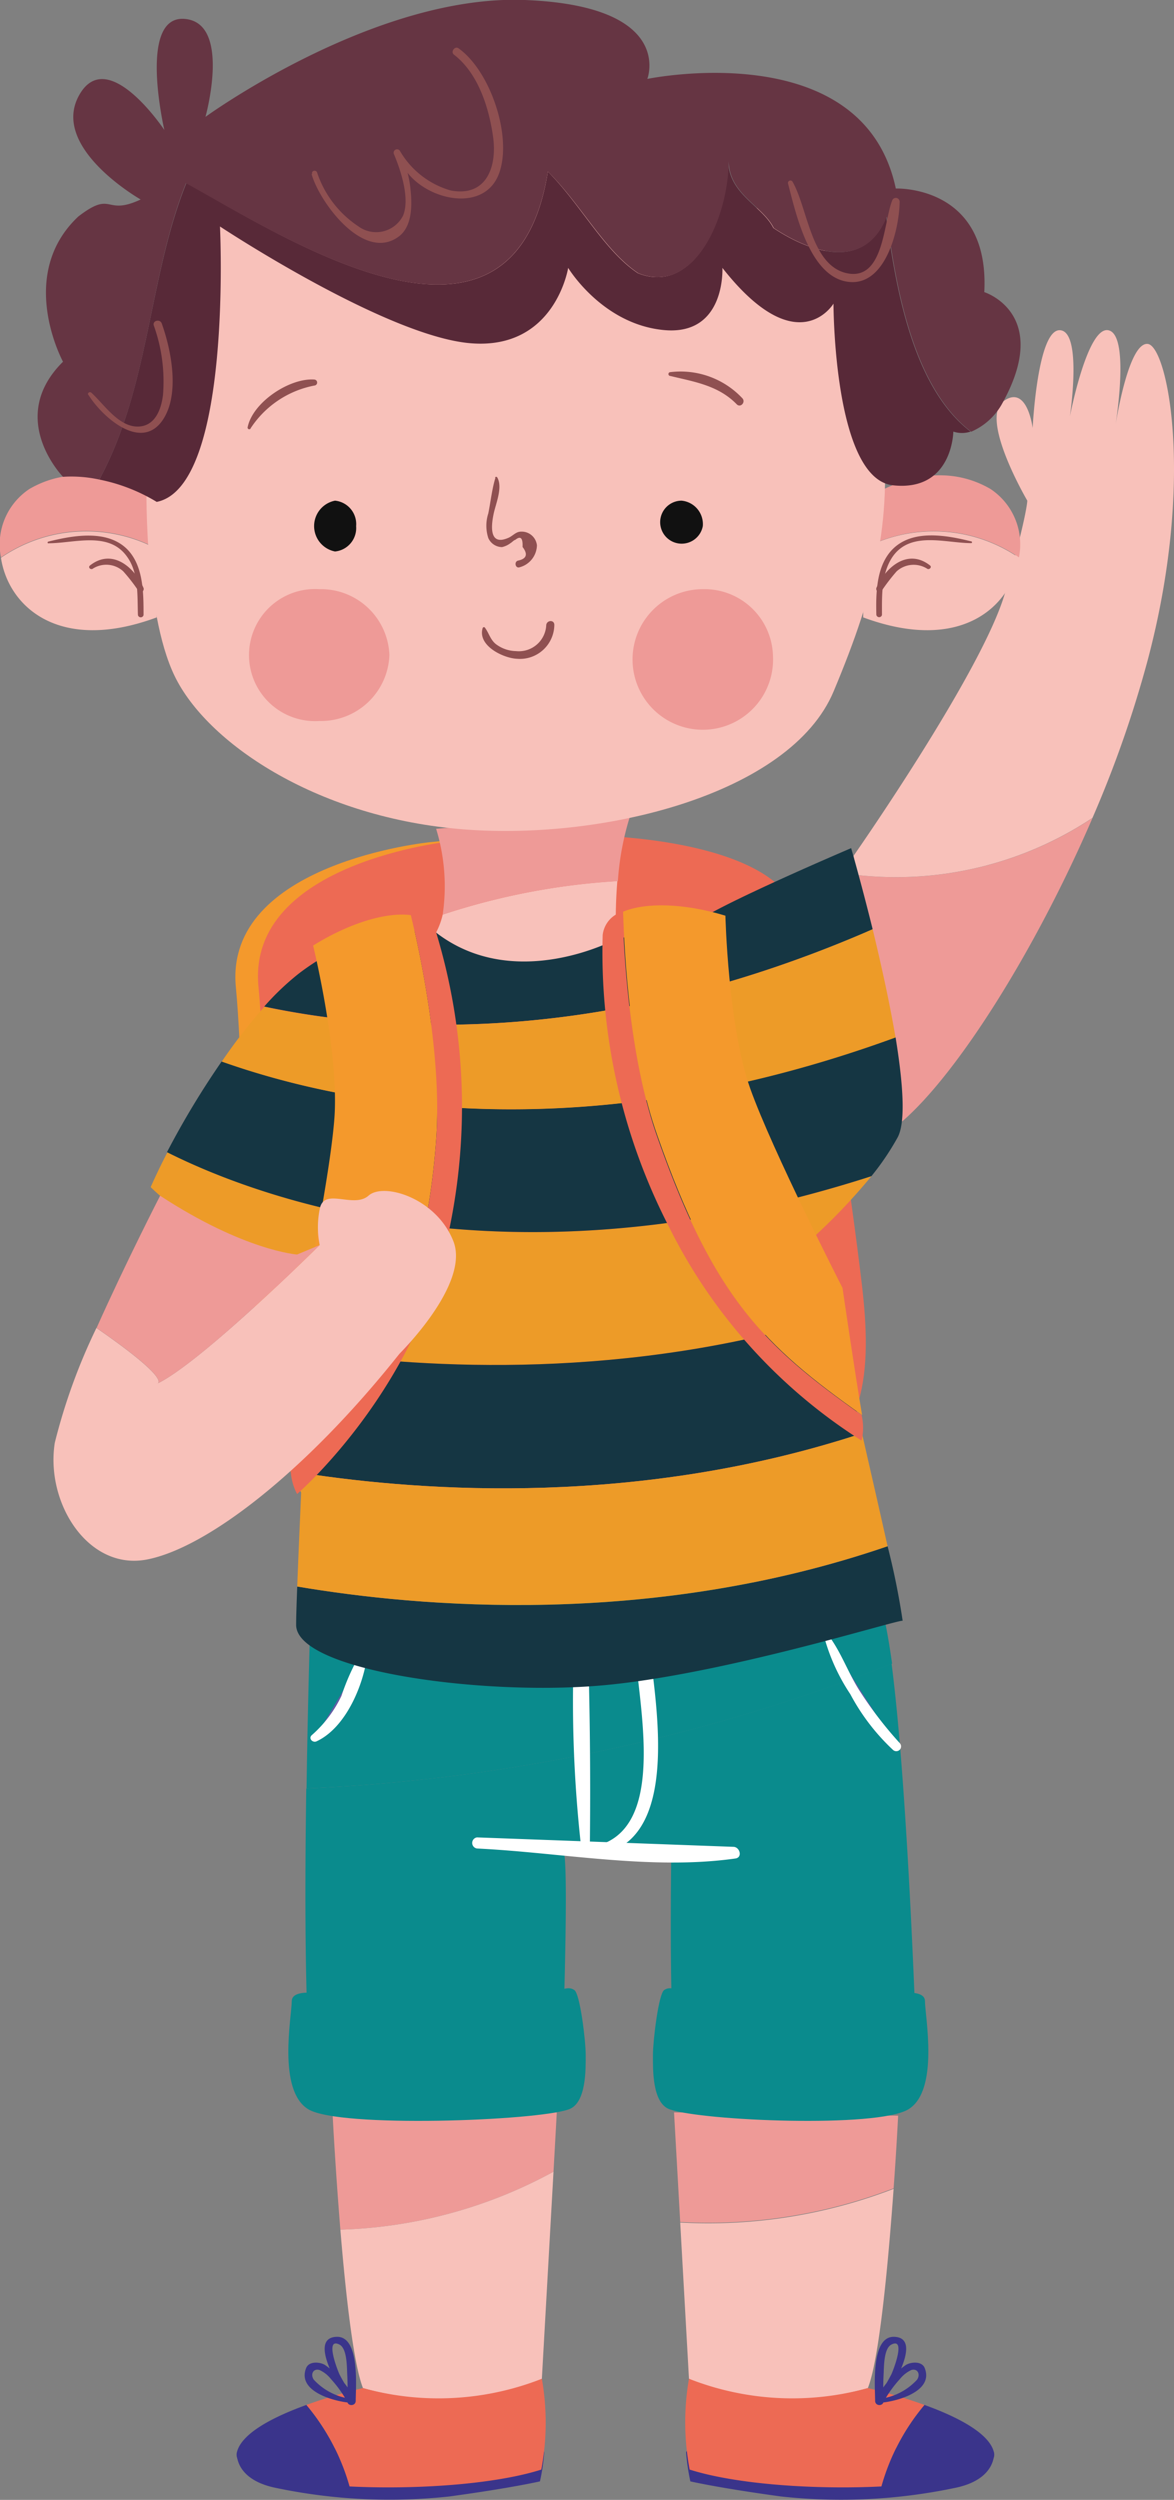 <svg xmlns="http://www.w3.org/2000/svg" viewBox="0 0 85.71 182.45"><rect x="0" y="0" width="85.71" height="182.45" fill="#808080" stroke="none"/><defs><style>.cls-1{fill:#f4992c;}.cls-2{fill:#ed6a54;}.cls-3{fill:#f8c1ba;}.cls-4{fill:#ee9a97;}.cls-5{fill:#3a348b;}.cls-6{fill:#8f5051;}.cls-7{fill:#111;}.cls-8{fill:#582938;}.cls-9{fill:#663543;}.cls-10{fill:#0a8b8d;}.cls-11{fill:#635ca5;}.cls-12{fill:#fff;}.cls-13{fill:#ed9b28;}.cls-14{fill:#153643;}</style></defs><title>Menino</title><g id="Camada_2" data-name="Camada 2"><g id="Camada_1-2" data-name="Camada 1"><path class="cls-1" d="M31.35,61.47s-15,1.5-14.13,10.58.1,29.7,5,37.25c2,3.14,26.7.51,33.15-1.43s6.62-7.94,5.9-14.1S58.52,73,56.35,66.42C55,62.2,44.69,60,31.35,61.47Z"/><path class="cls-2" d="M33,61.39S18,62.89,18.87,72s.1,29.71,5,37.25c2,3.15,26.7.52,33.15-1.42s6.62-8,5.9-14.1S60.17,72.94,58,66.34C56.61,62.11,46.34,59.89,33,61.39Z"/><path class="cls-3" d="M49.66,162.21l.64,11.4c5.43,3.09,13.06.68,13.06.68.86-2.15,1.51-9.43,1.88-14.54A37.61,37.61,0,0,1,49.66,162.21Z"/><path class="cls-4" d="M49.21,154.17l.45,8a37.61,37.61,0,0,0,15.58-2.46c.22-3,.33-5.3.33-5.3Z"/><path class="cls-5" d="M72.57,179s.2,1.88-2.68,2.54A40.42,40.42,0,0,1,57,182.2c-4.54-.62-6.6-1.1-6.6-1.1a16,16,0,0,1-.31-2.1C50,177.74,72.57,179,72.57,179Z"/><path class="cls-5" d="M72.57,179c.3,1.38-3.49,2.23-8.22,2.47a15.84,15.84,0,0,1,3.14-5.95C69.79,176.35,72.25,177.56,72.57,179Z"/><path class="cls-2" d="M50.3,173.61a20.61,20.61,0,0,0,13.06.68,37.5,37.5,0,0,1,4.13,1.23,15.84,15.84,0,0,0-3.14,5.95c-4.8.24-10.57-.14-14-1.23A18.54,18.54,0,0,1,50.3,173.61Z"/><path class="cls-5" d="M64.2,175.08a4.44,4.44,0,0,0,2.75-1.4c.26-.37.06-.84-.41-.71a2.33,2.33,0,0,0-.84.66,8.76,8.76,0,0,0-1.23,1.73l-.46-.27c.37-.59.74-1.17,1.06-1.79.11-.22,1.12-2.76,0-2.18-.56.3-.53,1.65-.56,2.17a18,18,0,0,0,0,1.94c0,.4-.61.4-.62,0,0-1-.33-4.76,1.41-4.68,2.19.1-.46,4.13-.87,4.81a.27.27,0,0,1-.46-.27,6.87,6.87,0,0,1,2.17-2.49c.4-.23,1.17-.28,1.37.23.7,1.75-2.17,2.47-3.31,2.54-.17,0-.2-.25,0-.29Z"/><path class="cls-4" d="M40.65,154.17l-16.36.28s.2,3.89.56,8.28a34.6,34.6,0,0,0,15.56-4.23Z"/><path class="cls-3" d="M24.85,162.73c.38,4.63.95,9.8,1.65,11.56,0,0,7.63,2.41,13.06-.68l.85-15.11A34.6,34.6,0,0,1,24.85,162.73Z"/><path class="cls-5" d="M17.29,179s-.2,1.88,2.68,2.54a40.42,40.42,0,0,0,12.85.66c4.54-.62,6.6-1.1,6.6-1.1a14.17,14.17,0,0,0,.31-2.1C39.84,177.74,17.29,179,17.29,179Z"/><path class="cls-5" d="M17.29,179c-.3,1.38,3.49,2.23,8.23,2.47a16,16,0,0,0-3.15-5.95C20.07,176.35,17.61,177.56,17.29,179Z"/><path class="cls-2" d="M39.56,173.61a20.61,20.61,0,0,1-13.06.68,37.5,37.5,0,0,0-4.13,1.23,16,16,0,0,1,3.15,5.95c4.79.24,10.57-.14,14-1.23A18.54,18.54,0,0,0,39.56,173.61Z"/><path class="cls-5" d="M25.66,175.08a4.46,4.46,0,0,1-2.75-1.4c-.26-.37-.06-.84.41-.71a2.25,2.25,0,0,1,.84.66,8.76,8.76,0,0,1,1.23,1.73l.46-.27c-.36-.59-.74-1.17-1.06-1.79-.11-.22-1.12-2.76,0-2.18.56.3.53,1.65.56,2.17a18,18,0,0,1,0,1.94c0,.4.61.4.62,0,0-1,.33-4.76-1.41-4.68-2.19.1.46,4.13.87,4.81a.27.27,0,0,0,.46-.27,6.78,6.78,0,0,0-2.17-2.49c-.39-.23-1.17-.28-1.37.23-.7,1.75,2.17,2.47,3.31,2.54.17,0,.2-.25,0-.29Z"/><path class="cls-3" d="M81.43,31.09c0,.07,0,.12,0,.12S81.42,31.16,81.43,31.09Z"/><path class="cls-4" d="M62.56,63.86l3.29,18c4.07-3.51,9.74-12.49,13.91-22.16A25.94,25.94,0,0,1,62.56,63.86Z"/><path class="cls-3" d="M83.78,25.1c-1.33-.1-2.22,5.16-2.35,6,0,.07,0,.12,0,.12s0-.05,0-.12c.14-.88,1-6.74-.53-7s-2.79,6.29-2.79,6.29.93-6.19-.72-6.29-2,7.14-2,7.14S75,28,73.25,29.29,75,36.54,75,36.54s0,1-1.62,6.71S62.31,62.47,62.31,62.47l.25,1.39a25.94,25.94,0,0,0,17.2-4.17,82.68,82.68,0,0,0,4-11.4C87.29,35.1,85.23,25.2,83.78,25.1Z"/><path class="cls-3" d="M.07,40.71c.53,3.53,4.21,7,11.37,4.35v-5A11,11,0,0,0,.07,40.71Z"/><path class="cls-4" d="M2.16,35.68a4.85,4.85,0,0,0-2.09,5,11,11,0,0,1,11.37-.65V36.61S6.8,33,2.16,35.68Z"/><path class="cls-6" d="M3.54,39.65c1.9,0,4.42-.91,5.75,1,.85,1.19.73,2.85.78,4.24a.21.21,0,0,0,.41,0c0-1.59,0-3.59-1.19-4.8-1.48-1.48-4-1-5.77-.56a.07.07,0,0,0,0,.13Z"/><path class="cls-6" d="M6.75,41.52A1.83,1.83,0,0,1,9,41.7a13.23,13.23,0,0,1,1.13,1.46c.17.2.44-.06.34-.27-.7-1.56-2.31-2.87-3.9-1.62-.15.12,0,.32.19.25Z"/><path class="cls-3" d="M74.39,40.71c-.53,3.53-4.21,7-11.37,4.35v-5A11,11,0,0,1,74.39,40.71Z"/><path class="cls-4" d="M72.3,35.68a4.85,4.85,0,0,1,2.09,5A11,11,0,0,0,63,40.06V36.61S67.66,33,72.3,35.68Z"/><path class="cls-6" d="M70.94,39.52c-1.81-.45-4.29-.92-5.77.56-1.2,1.21-1.23,3.21-1.19,4.8a.21.21,0,0,0,.41,0c0-1.41-.06-3,.77-4.24,1.32-1.91,3.87-1,5.76-1a.07.07,0,0,0,0-.13Z"/><path class="cls-6" d="M67.9,41.27c-1.59-1.25-3.2.06-3.91,1.62-.09.21.18.48.35.27a14.48,14.48,0,0,1,1.12-1.46,1.85,1.85,0,0,1,2.25-.18c.15.07.34-.13.19-.25Z"/><path class="cls-3" d="M32.32,66.75a5.19,5.19,0,0,1-.48,1.3S36,72.86,45,69a35.74,35.74,0,0,1,.07-4.7A50.3,50.3,0,0,0,32.32,66.75Z"/><path class="cls-4" d="M46.08,59.31,31.84,60.49a14.27,14.27,0,0,1,.48,6.26,50.3,50.3,0,0,1,12.79-2.44A20.13,20.13,0,0,1,46.08,59.31Z"/><path class="cls-3" d="M10.7,34.83s-.28,9.72,2.06,14.53S22.93,59.53,33.37,60.49,57.7,58,60.86,50.46,65.26,37.67,64.3,30s-1.37-11.14-8.52-14.57S9.73-5.4,10.7,34.83Z"/><path class="cls-7" d="M26,38.4a1.72,1.72,0,0,1-1.54,1.85,1.89,1.89,0,0,1,0-3.71A1.72,1.72,0,0,1,26,38.4Z"/><path class="cls-7" d="M51.31,38.4a1.57,1.57,0,1,1-1.55-1.86A1.72,1.72,0,0,1,51.31,38.4Z"/><path class="cls-6" d="M36.17,34.87c-.25.8-.35,1.76-.52,2.6a2.91,2.91,0,0,0,0,1.8,1.11,1.11,0,0,0,1,.66,1.6,1.6,0,0,0,.62-.29c.11-.06.23-.21.35-.24.39-.31.56-.14.53.52.41.53.3.87-.35,1-.29.11-.16.59.14.48A1.7,1.7,0,0,0,39.2,39.8a1.12,1.12,0,0,0-1.15-1c-.42,0-.61.34-1,.48-1.44.59-1.15-1.14-1-1.83s.66-1.88.26-2.59a.09.09,0,0,0-.17,0Z"/><path class="cls-6" d="M35.25,45.8c-.44,1.31,1.49,2.24,2.5,2.28a2.51,2.51,0,0,0,2.72-2.47c0-.39-.54-.36-.59,0a2,2,0,0,1-2.21,1.91A2.51,2.51,0,0,1,36.19,47c-.4-.33-.49-.79-.78-1.18a.09.09,0,0,0-.16,0Z"/><path class="cls-6" d="M18.29,31.27A7.18,7.18,0,0,1,23,28.13a.22.22,0,0,0-.06-.43c-1.81-.12-4.49,1.66-4.86,3.48a.12.12,0,0,0,.22.09Z"/><path class="cls-6" d="M48.94,27.44c1.77.43,3.5.69,4.84,2.06.27.29.67-.13.43-.42a6.19,6.19,0,0,0-5.27-1.92.14.14,0,0,0,0,.28Z"/><path class="cls-4" d="M28.43,47.81a5,5,0,0,1-5.12,4.81,4.82,4.82,0,1,1,0-9.62A5,5,0,0,1,28.43,47.81Z"/><path class="cls-4" d="M56.43,47.81A5.13,5.13,0,1,1,51.31,43,5,5,0,0,1,56.43,47.81Z"/><path class="cls-8" d="M64.71,15.82c-1.65,4.12-5.77,2.47-8.25.82-.82-1.64-3.29-2.47-3.29-4.94,0,4.12-2.48,9.89-6.6,8.24C44.1,18.29,42.45,15,40,12.52c-2.47,15.67-19,4.95-26.39.83C10.84,20.21,10.93,28.21,7.25,35a12.94,12.94,0,0,1,4.19,1.63c5.55-1.1,4.62-20.1,4.62-20.1s12.09,8,18.28,8.52,7.14-5.5,7.14-5.5,2.48,4.12,7,4.54,4.26-4.54,4.26-4.54c5.5,7,8.11,2.61,8.11,2.61s0,12.79,4.35,13.26,4.4-3.92,4.4-3.92a2,2,0,0,0,1.26,0C66.9,28.48,65.46,21.82,64.71,15.82Z"/><path class="cls-9" d="M73.1,29.57c3.78-6.67-1.24-8.25-1.24-8.25.41-7.84-6.46-7.56-6.46-7.56-2.38-11.27-18.14-8-18.14-8S49.32.43,38.32,0,15,8.53,15,8.53s1.92-6.87-1.52-7.15S12,9.49,12,9.49,7.81,3.18,5.75,7s4.52,7.56,4.52,7.56c-2.66,1.24-2-.72-4.55,1.24C1.16,20.08,4.6,26.4,4.6,26.4c-4.17,4.13,0,8.4,0,8.4A9.56,9.56,0,0,1,7.25,35c3.68-6.77,3.59-14.77,6.33-21.63C21,17.47,37.5,28.19,40,12.52c2.48,2.48,4.13,5.77,6.6,7.42,4.12,1.65,6.6-4.12,6.6-8.24,0,2.47,2.47,3.3,3.29,4.94,2.48,1.65,6.6,3.3,8.25-.82.75,6,2.19,12.66,6.16,15.69A4.71,4.71,0,0,0,73.1,29.57Z"/><path class="cls-6" d="M22.75,12.71c.55,2,3.77,6.43,6.34,4.57,1-.72,1-2.27.89-3.36a7.76,7.76,0,0,0-.44-2c-.36-.9-.37-.14.11.55,1.54,2.18,5.83,3.13,6.83.06.89-2.7-.71-7.37-3-9-.26-.2-.6.24-.35.45C34.9,5.33,35.7,7.84,36,10s-.48,4.4-3.1,3.9A6.28,6.28,0,0,1,29.19,11a.25.25,0,0,0-.43.25c.49,1.16,1.18,3.22.67,4.48a2.2,2.2,0,0,1-3.28.78,7.58,7.58,0,0,1-3-3.92c-.08-.22-.43-.14-.36.1Z"/><path class="cls-6" d="M57.53,13.39c.59,2.25,1.65,7.17,4.71,7.2,2.5,0,3.42-3.95,3.44-5.87a.28.28,0,0,0-.55-.07c-.64,1.62-.6,6-3.43,5.26-2.51-.68-2.74-4.74-3.84-6.65a.18.18,0,0,0-.33.13Z"/><path class="cls-6" d="M6.45,28.81c1,1.61,3.88,4.21,5.46,1.8,1.23-1.88.59-5.07-.1-7-.13-.36-.7-.21-.58.15a12.1,12.1,0,0,1,.67,5.06c-.12,1-.54,2.24-1.75,2.31-1.46.08-2.53-1.6-3.47-2.46-.12-.11-.33,0-.23.17Z"/><path class="cls-10" d="M22.36,130.53c-.13,8.62-.11,19.12.6,22.86,0,0,14.84.48,18-.58,0,0,.61-15.66.22-17.59,0,0,4.81.47,7.84-.59,0,0-.28,15.22.52,17.57,0,0,12.73-.3,17.42-1.34,0,0-.61-19.8-1.87-29.44A132.67,132.67,0,0,1,22.36,130.53Z"/><path class="cls-10" d="M64,116.46c-2-2.83-41.33,1.41-41.33,1.41s-.19,5.72-.29,12.66a132.67,132.67,0,0,0,42.75-9.11C64.77,118.89,64.4,117.05,64,116.46Z"/><path class="cls-11" d="M60.38,119.52a26.11,26.11,0,0,0,5.05,7.94"/><path class="cls-12" d="M60.2,119.57a14.38,14.38,0,0,0,1.88,4.08,15.56,15.56,0,0,0,3.11,4.06.35.35,0,0,0,.49-.5,28.41,28.41,0,0,1-3-3.93c-.77-1.24-1.28-2.69-2.15-3.86a.19.19,0,0,0-.35.15Z"/><path class="cls-11" d="M23,126.84c2.17-1.34,2.68-3.81,3.61-6.08"/><path class="cls-12" d="M23.11,127.09c2.15-1,3.44-4.13,3.71-6.33,0-.28-.34-.3-.47-.13a16.15,16.15,0,0,0-1.42,3.14,8.86,8.86,0,0,1-2.17,2.87c-.26.24.07.58.35.45Z"/><path class="cls-11" d="M34.82,134.5c6,.11,12.47.93,18.76.73"/><path class="cls-12" d="M34.82,134.1a.41.41,0,0,0,0,.81h0c6.18.3,12.71,1.6,18.87.73.52-.07.34-.8-.11-.85"/><path class="cls-11" d="M42.76,135c-.31-5.67-.42-11.34-.31-17.12"/><path class="cls-12" d="M43.06,135c.07-5.68,0-11.45-.21-17.12a.41.41,0,0,0-.81,0A95.06,95.06,0,0,0,42.45,135c0,.37.6.39.61,0Z"/><path class="cls-12" d="M44,135.31c6-1.38,3.66-12.11,3.27-16.3a.48.48,0,0,0-1,0c0,4,2.77,14-2.5,15.65a.34.34,0,0,0,.18.65Z"/><path class="cls-10" d="M24.3,145.64s-3-.69-3,.41-1.07,6.53,1.22,7.9,16.63.84,19,0c1.31-.45,1.24-3,1.24-4s-.41-4.44-.83-4.71-.74-.15-2.68.61C38.24,146.25,27.39,146.53,24.3,145.64Z"/><path class="cls-10" d="M64.53,145.64s3-.69,3,.41,1.06,6.53-1.22,7.9-15,.84-17.41,0c-1.31-.45-1.23-3-1.23-4s.41-4.44.82-4.71.74-.15,2.68.61C52.24,146.25,61.44,146.53,64.53,145.64Z"/><path class="cls-13" d="M60.94,96.06c-.8-3.46-1.38-5.92-1.38-5.92a43,43,0,0,0,4.06-4.3c-26.56,8.58-45,1.47-51.39-1.75-.46.88-.87,1.74-1.23,2.55,0,0,5.47,5.46,11.76,6.18,0,0-.13,2.44-.29,5.82C31.37,99.92,45.87,100.69,60.94,96.06Z"/><path class="cls-14" d="M63.62,85.84A19.22,19.22,0,0,0,65.54,83c.6-1.14.38-4-.16-7.31C42.72,84,25.55,80.79,16.19,77.46a61.63,61.63,0,0,0-4,6.63C18.59,87.31,37.06,94.42,63.62,85.84Z"/><path class="cls-14" d="M63.71,67.82c-.83-3.36-1.57-5.92-1.57-5.92S52,66.22,50.69,67.41L45,68.53s-7.39,4-13.18-.48c0,0-4.65-1.08-10,3a19.31,19.31,0,0,0-2.53,2.41C29.05,75.53,44.57,76.17,63.71,67.82Z"/><path class="cls-13" d="M65.38,75.72c-.44-2.6-1.08-5.46-1.67-7.9-19.14,8.35-34.66,7.71-44.41,5.66a38.72,38.72,0,0,0-3.11,4C25.55,80.79,42.72,84,65.38,75.72Z"/><path class="cls-14" d="M62.93,104.61c-.7-3-1.4-6-2-8.55-15.07,4.63-29.57,3.86-38.47,2.58-.13,2.62-.28,5.79-.42,8.86C31.1,108.9,46.77,109.93,62.93,104.61Z"/><path class="cls-14" d="M21.7,115.79c-.05,1.3-.08,2.29-.08,2.8,0,3.3,13.2,5.16,22.06,4.44s21.91-4.85,22.22-4.74a53.94,53.94,0,0,0-1.1-5.44C47.49,118.79,30.61,117.3,21.7,115.79Z"/><path class="cls-13" d="M64.8,112.85c-.53-2.38-1.2-5.3-1.87-8.24-16.16,5.32-31.83,4.29-40.88,2.89-.14,3.13-.27,6.13-.35,8.29C30.61,117.3,47.49,118.79,64.8,112.85Z"/><path class="cls-1" d="M30,66.79c-1.74-.23-4.42.53-7.14,2.22,0,0,1.92,7.84,1.55,12.65s-2.72,15.8-2.72,15.8a61.64,61.64,0,0,0-.47,9.75c5.62-6.78,9.7-11.56,10.62-24C32.28,77.32,30.78,70,30,66.79Z"/><path class="cls-2" d="M31.84,68.05A2,2,0,0,0,30,66.79c.78,3.24,2.28,10.53,1.84,16.45-.92,12.41-5,17.19-10.62,24a4.07,4.07,0,0,0,.47,1.8s8.8-7.59,11.07-19.12A43.74,43.74,0,0,0,31.84,68.05Z"/><path class="cls-1" d="M45.49,66.54c1.62-.68,4.41-.64,7.47.29,0,0,.19,8.06,1.81,12.61S61.51,94,61.51,94s.87,6,1.43,9.28C55.75,98.2,52.12,94.64,48,82.9,46,77.31,45.59,69.88,45.49,66.54Z"/><path class="cls-2" d="M44,68.24a2,2,0,0,1,1.45-1.7c.1,3.34.54,10.77,2.51,16.36,4.12,11.74,7.75,15.3,14.94,20.37a4,4,0,0,1,0,1.87A39,39,0,0,1,48.85,89.56,43.72,43.72,0,0,1,44,68.24Z"/><path class="cls-3" d="M33.1,90.59c-1.24-3.16-5.09-4.31-6.19-3.33s-3.29-.66-3.57,1a6.6,6.6,0,0,0,0,2.61S14.62,99.52,11.44,101c0,0,1.37-.09-4.4-4.08A43,43,0,0,0,4,105.3c-.69,4.4,2.44,9.34,6.72,8.52s11.42-6.19,18.43-15C29.11,98.84,34.34,93.75,33.1,90.59Z"/><path class="cls-4" d="M11.44,101c3.18-1.47,11.9-10.13,11.9-10.13l-1.65.69s-3.85-.27-10-4.29c0,0-2.48,4.82-4.64,9.65C12.81,100.9,11.44,101,11.44,101Z"/></g></g></svg>